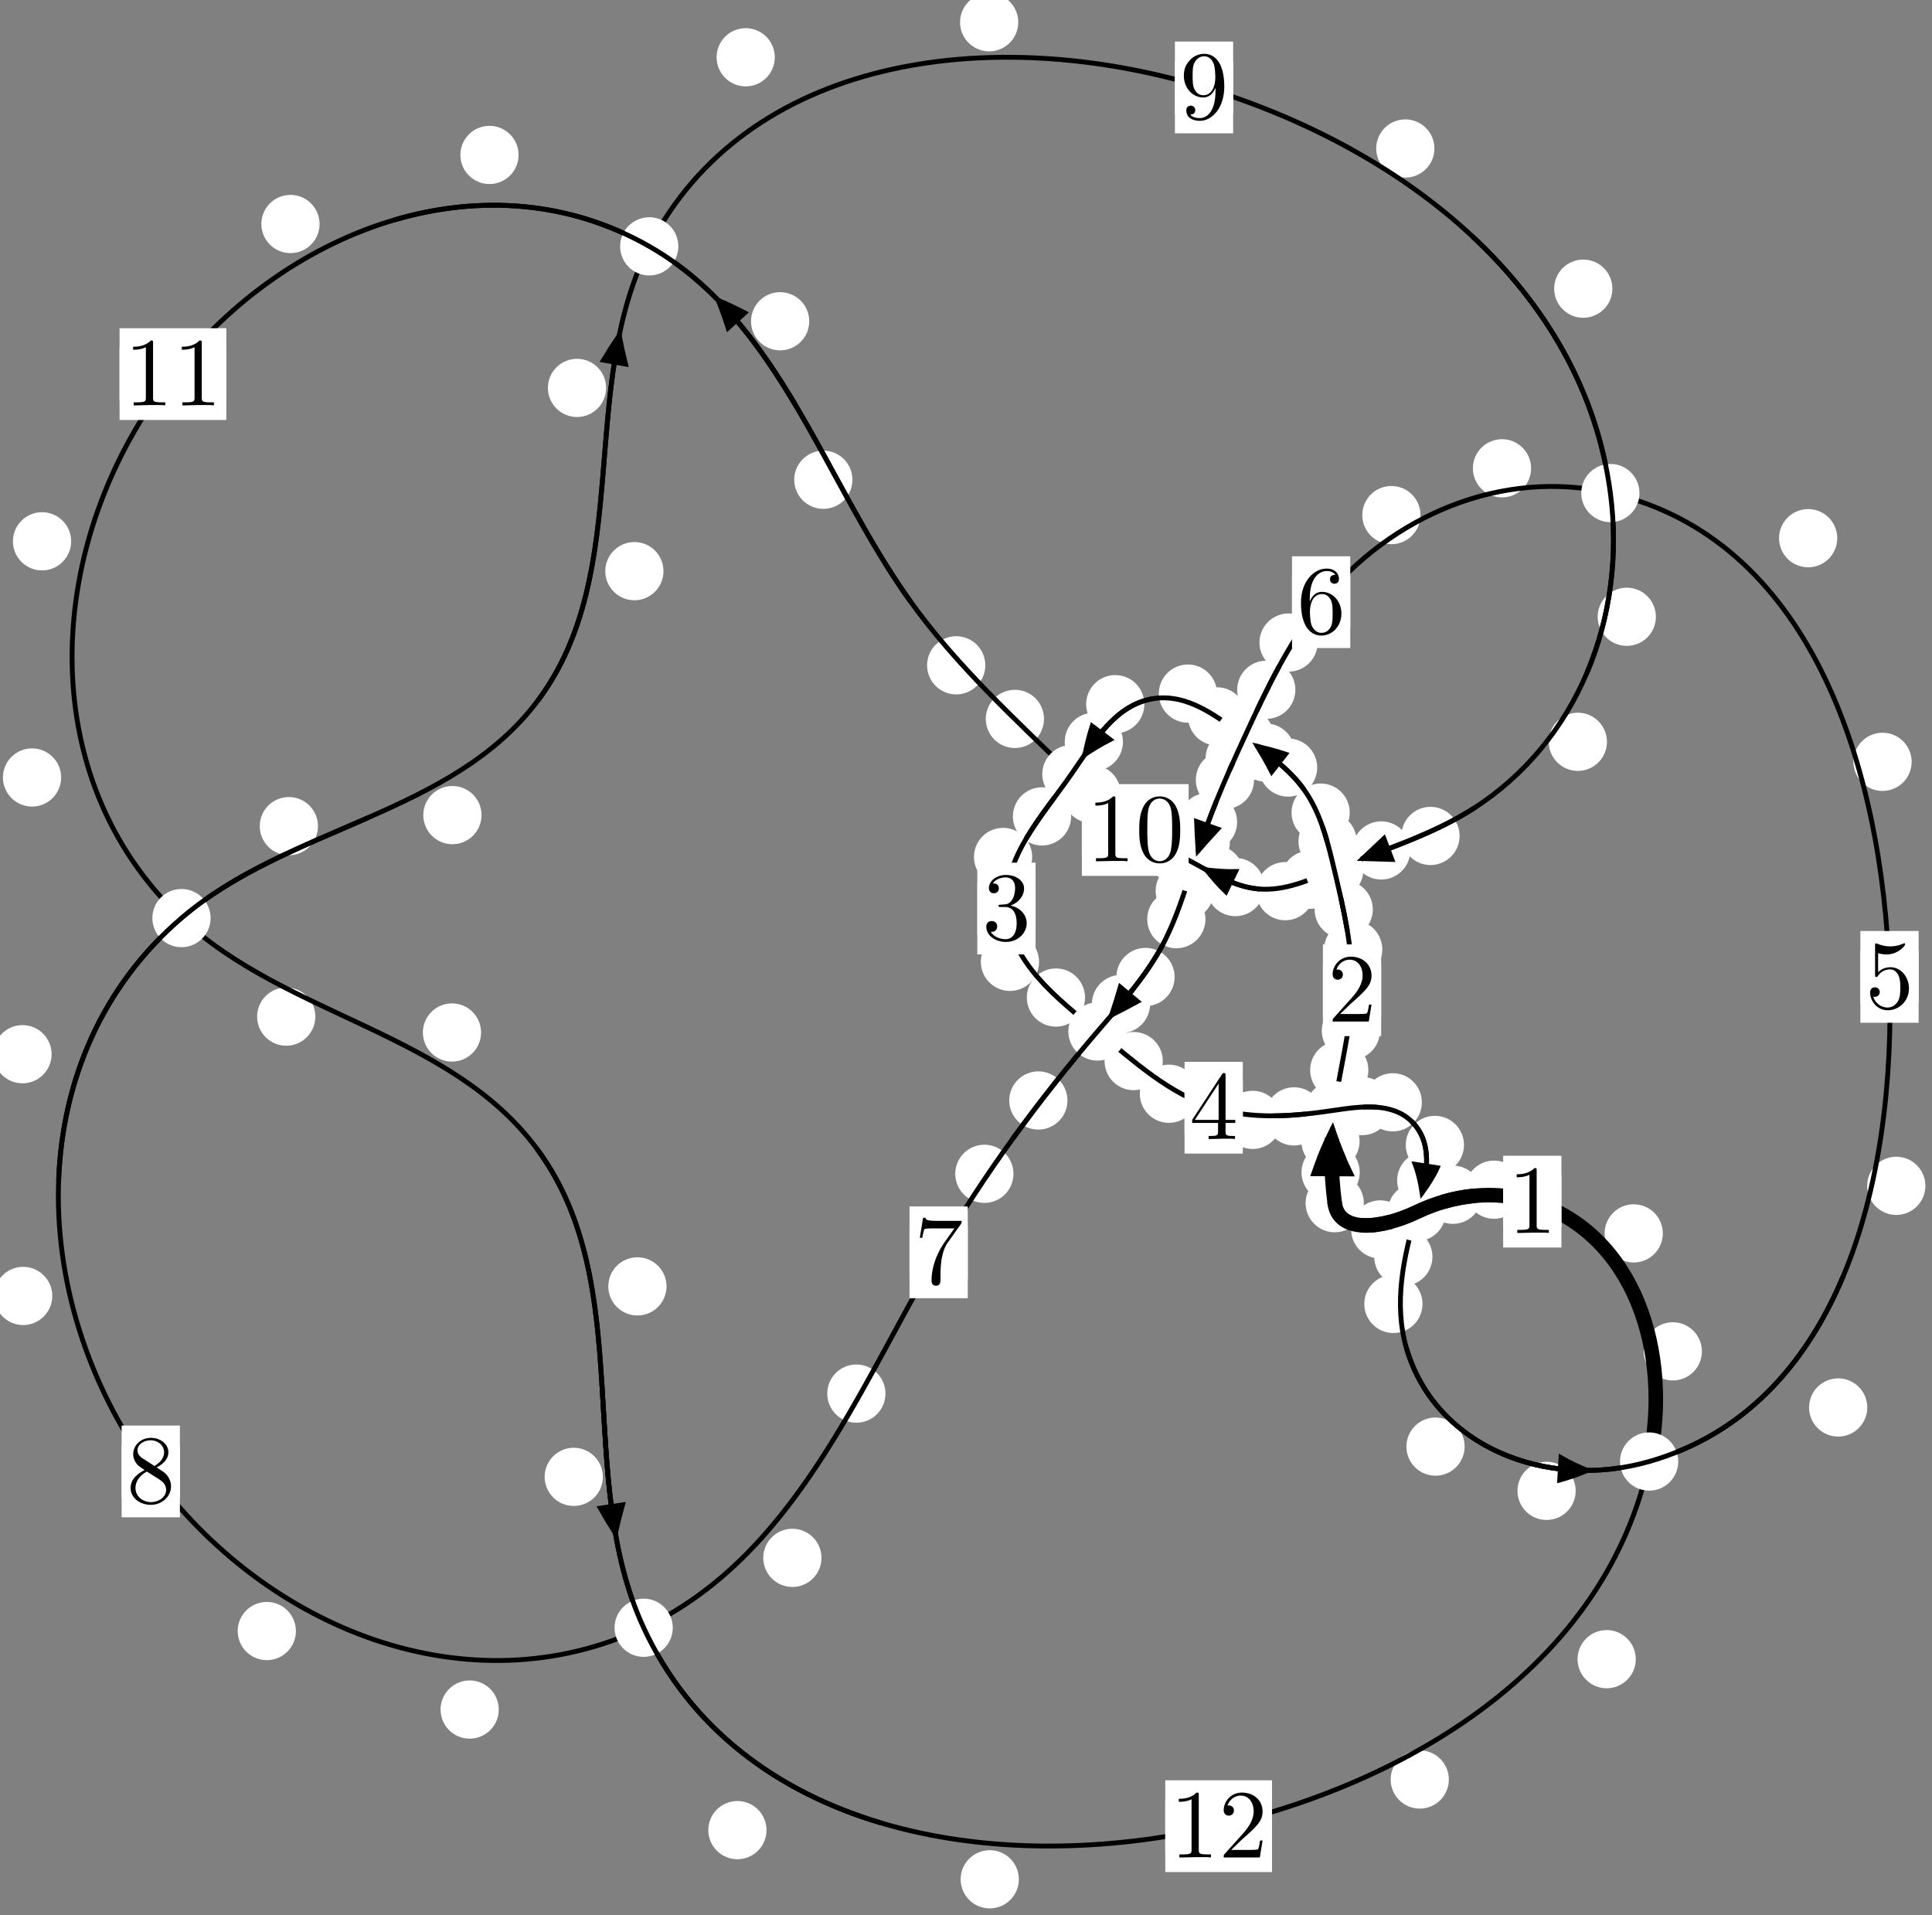 <?xml version="1.0"?>
<!-- Created by MetaPost 1.999 on 2021.07.06:0001 -->
<svg version="1.1" xmlns="http://www.w3.org/2000/svg" xmlns:xlink="http://www.w3.org/1999/xlink" width="198.37" height="196.653" viewBox="0 0 198.37 196.653">
<rect x="0" y="0" width="198.37" height="196.653" fill="#808080" stroke="none"/>
<!-- Original BoundingBox: -137.679932 -81.947250 60.690430 114.705658 -->
  <defs>
    <g transform="scale(0.01,0.01)" id="GLYPHcmr10_48">
      <path style="fill-rule: evenodd;" d="M460 -320C460 -400,455 -480,420 -554C374 -650,292 -666,250 -666C190 -666,117 -640,76 -547C44 -478,39 -400,39 -320C39 -245,43 -155,84 -79C127 2,200 22,249 22C303 22,379 1,423 -94C455 -163,460 -241,460 -320M249 -0C210 -0,151 -25,133 -121C122 -181,122 -273,122 -332C122 -396,122 -462,130 -516C149 -635,224 -644,249 -644C282 -644,348 -626,367 -527C377 -471,377 -395,377 -332C377 -257,377 -189,366 -125C351 -30,294 -0,249 -0"></path>
    </g>
    <g transform="scale(0.01,0.01)" id="GLYPHcmr10_49">
      <path style="fill-rule: evenodd;" d="M294 -640C294 -664,294 -666,271 -666C209 -602,121 -602,89 -602L89 -571C109 -571,168 -571,220 -597L220 -79C220 -43,217 -31,127 -31L95 -31L95 -0L257 -0L130 -3L217 -3L257 -3L297 -3L384 -3L419 -0L419 -31L387 -31C297 -31,294 -42,294 -79"></path>
    </g>
    <g transform="scale(0.01,0.01)" id="GLYPHcmr10_50">
      <path style="fill-rule: evenodd;" d="M127 -77L233 -180C389 -318,449 -372,449 -472C449 -586,359 -666,237 -666C124 -666,50 -574,50 -485C50 -429,100 -429,103 -429C120 -429,155 -441,155 -482C155 -508,137 -534,102 -534C94 -534,92 -534,89 -533C112 -598,166 -635,224 -635C315 -635,358 -554,358 -472C358 -392,308 -313,253 -251L61 -37C50 -26,50 -24,50 -0L421 -0L449 -174L424 -174C419 -144,412 -100,402 -85C395 -77,329 -77,307 -77"></path>
    </g>
    <g transform="scale(0.01,0.01)" id="GLYPHcmr10_51">
      <path style="fill-rule: evenodd;" d="M290 -352C372 -379,430 -449,430 -528C430 -610,342 -666,246 -666C145 -666,69 -606,69 -530C69 -497,91 -478,120 -478C151 -478,171 -500,171 -529C171 -579,124 -579,109 -579C140 -628,206 -641,242 -641C283 -641,338 -619,338 -529C338 -517,336 -459,310 -415C280 -367,246 -364,221 -363C213 -362,189 -360,182 -360C174 -359,167 -358,167 -348C167 -337,174 -337,191 -337L235 -337C317 -337,354 -269,354 -171C354 -35,285 -6,241 -6C198 -6,123 -23,88 -82C123 -77,154 -99,154 -137C154 -173,127 -193,98 -193C74 -193,42 -179,42 -135C42 -44,135 22,244 22C366 22,457 -69,457 -171C457 -253,394 -331,290 -352"></path>
    </g>
    <g transform="scale(0.01,0.01)" id="GLYPHcmr10_52">
      <path style="fill-rule: evenodd;" d="M294 -165L294 -78C294 -42,292 -31,218 -31L197 -31L197 -0L332 -0L238 -3L290 -3L332 -3L374 -3L427 -3L468 -0L468 -31L447 -31C373 -31,371 -42,371 -78L371 -165L471 -165L471 -196L371 -196L371 -651C371 -671,371 -677,355 -677C346 -677,343 -677,335 -665L28 -196L28 -165M300 -196L56 -196L300 -569"></path>
    </g>
    <g transform="scale(0.01,0.01)" id="GLYPHcmr10_53">
      <path style="fill-rule: evenodd;" d="M449 -201C449 -320,367 -420,259 -420C211 -420,168 -404,132 -369L132 -564C152 -558,185 -551,217 -551C340 -551,410 -642,410 -655C410 -661,407 -666,400 -666C399 -666,397 -666,392 -663C372 -654,323 -634,256 -634C216 -634,170 -641,123 -662C115 -665,113 -665,111 -665C101 -665,101 -657,101 -641L101 -345C101 -327,101 -319,115 -319C122 -319,124 -322,128 -328C139 -344,176 -398,257 -398C309 -398,334 -352,342 -334C358 -297,360 -258,360 -208C360 -173,360 -113,336 -71C312 -32,275 -6,229 -6C156 -6,99 -59,82 -118C85 -117,88 -116,99 -116C132 -116,149 -141,149 -165C149 -189,132 -214,99 -214C85 -214,50 -207,50 -161C50 -75,119 22,231 22C347 22,449 -74,449 -201"></path>
    </g>
    <g transform="scale(0.01,0.01)" id="GLYPHcmr10_54">
      <path style="fill-rule: evenodd;" d="M132 -328L132 -352C132 -605,256 -641,307 -641C331 -641,373 -635,395 -601C380 -601,340 -601,340 -556C340 -525,364 -510,386 -510C402 -510,432 -519,432 -558C432 -618,388 -666,305 -666C177 -666,42 -537,42 -316C42 -49,158 22,251 22C362 22,457 -72,457 -204C457 -331,368 -427,257 -427C189 -427,152 -376,132 -328M251 -6C188 -6,158 -66,152 -81C134 -128,134 -208,134 -226C134 -304,166 -404,256 -404C272 -404,318 -404,349 -342C367 -305,367 -254,367 -205C367 -157,367 -107,350 -71C320 -11,274 -6,251 -6"></path>
    </g>
    <g transform="scale(0.01,0.01)" id="GLYPHcmr10_55">
      <path style="fill-rule: evenodd;" d="M476 -609C485 -621,485 -623,485 -644L242 -644C120 -644,118 -657,114 -676L89 -676L56 -470L81 -470C84 -486,93 -549,106 -561C113 -567,191 -567,204 -567L411 -567C400 -551,321 -442,299 -409C209 -274,176 -135,176 -33C176 -23,176 22,222 22C268 22,268 -23,268 -33L268 -84C268 -139,271 -194,279 -248C283 -271,297 -357,341 -419"></path>
    </g>
    <g transform="scale(0.01,0.01)" id="GLYPHcmr10_56">
      <path style="fill-rule: evenodd;" d="M163 -457C117 -487,113 -521,113 -538C113 -599,178 -641,249 -641C322 -641,386 -589,386 -517C386 -460,347 -412,287 -377M309 -362C381 -399,430 -451,430 -517C430 -609,341 -666,250 -666C150 -666,69 -592,69 -499C69 -481,71 -436,113 -389C124 -377,161 -352,186 -335C128 -306,42 -250,42 -151C42 -45,144 22,249 22C362 22,457 -61,457 -168C457 -204,446 -249,408 -291C389 -312,373 -322,309 -362M209 -320L332 -242C360 -223,407 -193,407 -132C407 -58,332 -6,250 -6C164 -6,92 -68,92 -151C92 -209,124 -273,209 -320"></path>
    </g>
    <g transform="scale(0.01,0.01)" id="GLYPHcmr10_57">
      <path style="fill-rule: evenodd;" d="M367 -318L367 -286C367 -52,263 -6,205 -6C188 -6,134 -8,107 -42C151 -42,159 -71,159 -88C159 -119,135 -134,113 -134C97 -134,67 -125,67 -86C67 -19,121 22,206 22C335 22,457 -114,457 -329C457 -598,342 -666,253 -666C198 -666,149 -648,106 -603C65 -558,42 -516,42 -441C42 -316,130 -218,242 -218C303 -218,344 -260,367 -318M243 -241C227 -241,181 -241,150 -304C132 -341,132 -391,132 -440C132 -494,132 -541,153 -578C180 -628,218 -641,253 -641C299 -641,332 -607,349 -562C361 -530,365 -467,365 -421C365 -338,331 -241,243 -241"></path>
    </g>
  </defs>
  <path d="M139.612 120.373C139.612 119.58,139.297 118.82,138.737 118.259C138.176 117.699,137.416 117.384,136.624 117.384C135.831 117.384,135.071 117.699,134.51 118.259C133.95 118.82,133.635 119.58,133.635 120.373C133.635 121.165,133.95 121.926,134.51 122.486C135.071 123.047,135.831 123.361,136.624 123.361C137.416 123.361,138.176 123.047,138.737 122.486C139.297 121.926,139.612 121.165,139.612 120.373Z" style="fill: rgb(100%,100%,100%);stroke: none;"></path>
  <path d="M140.032 123.537C140.032 122.744,139.717 121.984,139.157 121.424C138.596 120.863,137.836 120.548,137.044 120.548C136.251 120.548,135.491 120.863,134.93 121.424C134.37 121.984,134.055 122.744,134.055 123.537C134.055 124.33,134.37 125.09,134.93 125.65C135.491 126.211,136.251 126.526,137.044 126.526C137.836 126.526,138.596 126.211,139.157 125.65C139.717 125.09,140.032 124.33,140.032 123.537Z" style="fill: rgb(100%,100%,100%);stroke: none;"></path>
  <path d="M140.498 109.873C140.498 109.08,140.183 108.32,139.623 107.76C139.062 107.199,138.302 106.884,137.51 106.884C136.717 106.884,135.957 107.199,135.396 107.76C134.836 108.32,134.521 109.08,134.521 109.873C134.521 110.666,134.836 111.426,135.396 111.986C135.957 112.547,136.717 112.862,137.51 112.862C138.302 112.862,139.062 112.547,139.623 111.986C140.183 111.426,140.498 110.666,140.498 109.873Z" style="fill: rgb(100%,100%,100%);stroke: none;"></path>
  <path d="M139.598 117.168C139.598 116.375,139.283 115.615,138.722 115.055C138.162 114.494,137.402 114.179,136.609 114.179C135.816 114.179,135.056 114.494,134.496 115.055C133.935 115.615,133.62 116.375,133.62 117.168C133.62 117.961,133.935 118.721,134.496 119.281C135.056 119.842,135.816 120.157,136.609 120.157C137.402 120.157,138.162 119.842,138.722 119.281C139.283 118.721,139.598 117.961,139.598 117.168Z" style="fill: rgb(100%,100%,100%);stroke: none;"></path>
  <path d="M141.929 97.486C141.929 96.693,141.614 95.933,141.054 95.372C140.493 94.812,139.733 94.497,138.94 94.497C138.148 94.497,137.388 94.812,136.827 95.372C136.267 95.933,135.952 96.693,135.952 97.486C135.952 98.278,136.267 99.039,136.827 99.599C137.388 100.16,138.148 100.475,138.94 100.475C139.733 100.475,140.493 100.16,141.054 99.599C141.614 99.039,141.929 98.278,141.929 97.486Z" style="fill: rgb(100%,100%,100%);stroke: none;"></path>
  <path d="M141.693 105.836C141.693 105.044,141.379 104.284,140.818 103.723C140.258 103.163,139.497 102.848,138.705 102.848C137.912 102.848,137.152 103.163,136.591 103.723C136.031 104.284,135.716 105.044,135.716 105.836C135.716 106.629,136.031 107.389,136.591 107.95C137.152 108.51,137.912 108.825,138.705 108.825C139.497 108.825,140.258 108.51,140.818 107.95C141.379 107.389,141.693 106.629,141.693 105.836Z" style="fill: rgb(100%,100%,100%);stroke: none;"></path>
  <path d="M139.3 86.395C139.3 85.602,138.985 84.842,138.424 84.282C137.864 83.721,137.104 83.406,136.311 83.406C135.518 83.406,134.758 83.721,134.198 84.282C133.637 84.842,133.322 85.602,133.322 86.395C133.322 87.188,133.637 87.948,134.198 88.508C134.758 89.069,135.518 89.384,136.311 89.384C137.104 89.384,137.864 89.069,138.424 88.508C138.985 87.948,139.3 87.188,139.3 86.395Z" style="fill: rgb(100%,100%,100%);stroke: none;"></path>
  <path d="M140.955 93.374C140.955 92.582,140.64 91.822,140.079 91.261C139.519 90.701,138.759 90.386,137.966 90.386C137.173 90.386,136.413 90.701,135.853 91.261C135.292 91.822,134.977 92.582,134.977 93.374C134.977 94.167,135.292 94.927,135.853 95.488C136.413 96.048,137.173 96.363,137.966 96.363C138.759 96.363,139.519 96.048,140.079 95.488C140.64 94.927,140.955 94.167,140.955 93.374Z" style="fill: rgb(100%,100%,100%);stroke: none;"></path>
  <path d="M135.244 78.809C135.244 78.016,134.93 77.256,134.369 76.695C133.809 76.135,133.048 75.82,132.256 75.82C131.463 75.82,130.703 76.135,130.142 76.695C129.582 77.256,129.267 78.016,129.267 78.809C129.267 79.601,129.582 80.362,130.142 80.922C130.703 81.483,131.463 81.798,132.256 81.798C133.048 81.798,133.809 81.483,134.369 80.922C134.93 80.362,135.244 79.601,135.244 78.809Z" style="fill: rgb(100%,100%,100%);stroke: none;"></path>
  <path d="M138.587 83.434C138.587 82.641,138.272 81.881,137.712 81.321C137.151 80.76,136.391 80.445,135.598 80.445C134.806 80.445,134.046 80.76,133.485 81.321C132.925 81.881,132.61 82.641,132.61 83.434C132.61 84.227,132.925 84.987,133.485 85.547C134.046 86.108,134.806 86.423,135.598 86.423C136.391 86.423,137.151 86.108,137.712 85.547C138.272 84.987,138.587 84.227,138.587 83.434Z" style="fill: rgb(100%,100%,100%);stroke: none;"></path>
  <path d="M127.955 73.557C127.955 72.764,127.64 72.004,127.079 71.443C126.519 70.883,125.758 70.568,124.966 70.568C124.173 70.568,123.413 70.883,122.852 71.443C122.292 72.004,121.977 72.764,121.977 73.557C121.977 74.349,122.292 75.11,122.852 75.67C123.413 76.231,124.173 76.545,124.966 76.545C125.758 76.545,126.519 76.231,127.079 75.67C127.64 75.11,127.955 74.349,127.955 73.557Z" style="fill: rgb(100%,100%,100%);stroke: none;"></path>
  <path d="M132.954 77.277C132.954 76.484,132.639 75.724,132.078 75.164C131.518 74.603,130.758 74.288,129.965 74.288C129.172 74.288,128.412 74.603,127.852 75.164C127.291 75.724,126.976 76.484,126.976 77.277C126.976 78.07,127.291 78.83,127.852 79.39C128.412 79.951,129.172 80.266,129.965 80.266C130.758 80.266,131.518 79.951,132.078 79.39C132.639 78.83,132.954 78.07,132.954 77.277Z" style="fill: rgb(100%,100%,100%);stroke: none;"></path>
  <path d="M117.499 72.302C117.499 71.51,117.184 70.749,116.623 70.189C116.063 69.628,115.303 69.314,114.51 69.314C113.717 69.314,112.957 69.628,112.397 70.189C111.836 70.749,111.521 71.51,111.521 72.302C111.521 73.095,111.836 73.855,112.397 74.416C112.957 74.976,113.717 75.291,114.51 75.291C115.303 75.291,116.063 74.976,116.623 74.416C117.184 73.855,117.499 73.095,117.499 72.302Z" style="fill: rgb(100%,100%,100%);stroke: none;"></path>
  <path d="M124.96 71.217C124.96 70.424,124.645 69.664,124.085 69.103C123.524 68.543,122.764 68.228,121.972 68.228C121.179 68.228,120.419 68.543,119.858 69.103C119.298 69.664,118.983 70.424,118.983 71.217C118.983 72.009,119.298 72.77,119.858 73.33C120.419 73.89,121.179 74.205,121.972 74.205C122.764 74.205,123.524 73.89,124.085 73.33C124.645 72.77,124.96 72.009,124.96 71.217Z" style="fill: rgb(100%,100%,100%);stroke: none;"></path>
  <path d="M109.977 83.825C109.977 83.032,109.663 82.272,109.102 81.712C108.542 81.151,107.781 80.836,106.989 80.836C106.196 80.836,105.436 81.151,104.875 81.712C104.315 82.272,104 83.032,104 83.825C104 84.618,104.315 85.378,104.875 85.938C105.436 86.499,106.196 86.814,106.989 86.814C107.781 86.814,108.542 86.499,109.102 85.938C109.663 85.378,109.977 84.618,109.977 83.825Z" style="fill: rgb(100%,100%,100%);stroke: none;"></path>
  <path d="M115.3 76.167C115.3 75.375,114.985 74.615,114.424 74.054C113.864 73.494,113.104 73.179,112.311 73.179C111.518 73.179,110.758 73.494,110.198 74.054C109.637 74.615,109.322 75.375,109.322 76.167C109.322 76.96,109.637 77.72,110.198 78.281C110.758 78.841,111.518 79.156,112.311 79.156C113.104 79.156,113.864 78.841,114.424 78.281C114.985 77.72,115.3 76.96,115.3 76.167Z" style="fill: rgb(100%,100%,100%);stroke: none;"></path>
  <path d="M106.687 98.758C106.687 97.965,106.372 97.205,105.811 96.645C105.251 96.084,104.491 95.769,103.698 95.769C102.905 95.769,102.145 96.084,101.585 96.645C101.024 97.205,100.709 97.965,100.709 98.758C100.709 99.551,101.024 100.311,101.585 100.871C102.145 101.432,102.905 101.747,103.698 101.747C104.491 101.747,105.251 101.432,105.811 100.871C106.372 100.311,106.687 99.551,106.687 98.758Z" style="fill: rgb(100%,100%,100%);stroke: none;"></path>
  <path d="M105.98 87.988C105.98 87.195,105.665 86.435,105.104 85.875C104.544 85.314,103.783 84.999,102.991 84.999C102.198 84.999,101.438 85.314,100.877 85.875C100.317 86.435,100.002 87.195,100.002 87.988C100.002 88.781,100.317 89.541,100.877 90.101C101.438 90.662,102.198 90.977,102.991 90.977C103.783 90.977,104.544 90.662,105.104 90.101C105.665 89.541,105.98 88.781,105.98 87.988Z" style="fill: rgb(100%,100%,100%);stroke: none;"></path>
  <path d="M119.39 108.948C119.39 108.155,119.075 107.395,118.514 106.835C117.954 106.274,117.194 105.959,116.401 105.959C115.608 105.959,114.848 106.274,114.288 106.835C113.727 107.395,113.412 108.155,113.412 108.948C113.412 109.741,113.727 110.501,114.288 111.061C114.848 111.622,115.608 111.937,116.401 111.937C117.194 111.937,117.954 111.622,118.514 111.061C119.075 110.501,119.39 109.741,119.39 108.948Z" style="fill: rgb(100%,100%,100%);stroke: none;"></path>
  <path d="M111.407 102.423C111.407 101.63,111.092 100.87,110.532 100.31C109.972 99.749,109.211 99.434,108.419 99.434C107.626 99.434,106.866 99.749,106.305 100.31C105.745 100.87,105.43 101.63,105.43 102.423C105.43 103.216,105.745 103.976,106.305 104.536C106.866 105.097,107.626 105.412,108.419 105.412C109.211 105.412,109.972 105.097,110.532 104.536C111.092 103.976,111.407 103.216,111.407 102.423Z" style="fill: rgb(100%,100%,100%);stroke: none;"></path>
  <path d="M131.603 114.985C131.603 114.192,131.288 113.432,130.727 112.871C130.167 112.311,129.407 111.996,128.614 111.996C127.821 111.996,127.061 112.311,126.501 112.871C125.94 113.432,125.625 114.192,125.625 114.985C125.625 115.777,125.94 116.538,126.501 117.098C127.061 117.659,127.821 117.973,128.614 117.973C129.407 117.973,130.167 117.659,130.727 117.098C131.288 116.538,131.603 115.777,131.603 114.985Z" style="fill: rgb(100%,100%,100%);stroke: none;"></path>
  <path d="M123.007 112.3C123.007 111.507,122.692 110.747,122.131 110.187C121.571 109.626,120.811 109.311,120.018 109.311C119.225 109.311,118.465 109.626,117.905 110.187C117.344 110.747,117.029 111.507,117.029 112.3C117.029 113.093,117.344 113.853,117.905 114.413C118.465 114.974,119.225 115.289,120.018 115.289C120.811 115.289,121.571 114.974,122.131 114.413C122.692 113.853,123.007 113.093,123.007 112.3Z" style="fill: rgb(100%,100%,100%);stroke: none;"></path>
  <path d="M142.851 113.567C142.851 112.774,142.536 112.014,141.975 111.454C141.415 110.893,140.655 110.578,139.862 110.578C139.069 110.578,138.309 110.893,137.749 111.454C137.188 112.014,136.873 112.774,136.873 113.567C136.873 114.36,137.188 115.12,137.749 115.68C138.309 116.241,139.069 116.556,139.862 116.556C140.655 116.556,141.415 116.241,141.975 115.68C142.536 115.12,142.851 114.36,142.851 113.567Z" style="fill: rgb(100%,100%,100%);stroke: none;"></path>
  <path d="M135.853 114.625C135.853 113.833,135.538 113.073,134.978 112.512C134.418 111.952,133.657 111.637,132.865 111.637C132.072 111.637,131.312 111.952,130.751 112.512C130.191 113.073,129.876 113.833,129.876 114.625C129.876 115.418,130.191 116.178,130.751 116.739C131.312 117.299,132.072 117.614,132.865 117.614C133.657 117.614,134.418 117.299,134.978 116.739C135.538 116.178,135.853 115.418,135.853 114.625Z" style="fill: rgb(100%,100%,100%);stroke: none;"></path>
  <path d="M150.317 117.557C150.317 116.764,150.002 116.004,149.441 115.443C148.881 114.883,148.12 114.568,147.328 114.568C146.535 114.568,145.775 114.883,145.214 115.443C144.654 116.004,144.339 116.764,144.339 117.557C144.339 118.349,144.654 119.109,145.214 119.67C145.775 120.23,146.535 120.545,147.328 120.545C148.12 120.545,148.881 120.23,149.441 119.67C150.002 119.109,150.317 118.349,150.317 117.557Z" style="fill: rgb(100%,100%,100%);stroke: none;"></path>
  <path d="M145.992 113.181C145.992 112.389,145.677 111.629,145.117 111.068C144.556 110.508,143.796 110.193,143.003 110.193C142.211 110.193,141.451 110.508,140.89 111.068C140.33 111.629,140.015 112.389,140.015 113.181C140.015 113.974,140.33 114.734,140.89 115.295C141.451 115.855,142.211 116.17,143.003 116.17C143.796 116.17,144.556 115.855,145.117 115.295C145.677 114.734,145.992 113.974,145.992 113.181Z" style="fill: rgb(100%,100%,100%);stroke: none;"></path>
  <path d="M147.078 129.039C147.078 128.246,146.763 127.486,146.203 126.925C145.642 126.365,144.882 126.05,144.089 126.05C143.297 126.05,142.537 126.365,141.976 126.925C141.416 127.486,141.101 128.246,141.101 129.039C141.101 129.831,141.416 130.591,141.976 131.152C142.537 131.712,143.297 132.027,144.089 132.027C144.882 132.027,145.642 131.712,146.203 131.152C146.763 130.591,147.078 129.831,147.078 129.039Z" style="fill: rgb(100%,100%,100%);stroke: none;"></path>
  <path d="M149.43 121.199C149.43 120.407,149.115 119.647,148.554 119.086C147.994 118.526,147.233 118.211,146.441 118.211C145.648 118.211,144.888 118.526,144.327 119.086C143.767 119.647,143.452 120.407,143.452 121.199C143.452 121.992,143.767 122.752,144.327 123.313C144.888 123.873,145.648 124.188,146.441 124.188C147.233 124.188,147.994 123.873,148.554 123.313C149.115 122.752,149.43 121.992,149.43 121.199Z" style="fill: rgb(100%,100%,100%);stroke: none;"></path>
  <path d="M150.381 148.532C150.381 147.74,150.066 146.98,149.506 146.419C148.945 145.859,148.185 145.544,147.392 145.544C146.6 145.544,145.84 145.859,145.279 146.419C144.719 146.98,144.404 147.74,144.404 148.532C144.404 149.325,144.719 150.085,145.279 150.646C145.84 151.206,146.6 151.521,147.392 151.521C148.185 151.521,148.945 151.206,149.506 150.646C150.066 150.085,150.381 149.325,150.381 148.532Z" style="fill: rgb(100%,100%,100%);stroke: none;"></path>
  <path d="M146.057 133.882C146.057 133.089,145.742 132.329,145.181 131.769C144.621 131.208,143.861 130.893,143.068 130.893C142.275 130.893,141.515 131.208,140.955 131.769C140.394 132.329,140.079 133.089,140.079 133.882C140.079 134.675,140.394 135.435,140.955 135.995C141.515 136.556,142.275 136.871,143.068 136.871C143.861 136.871,144.621 136.556,145.181 135.995C145.742 135.435,146.057 134.675,146.057 133.882Z" style="fill: rgb(100%,100%,100%);stroke: none;"></path>
  <path d="M191.725 144.514C191.725 143.721,191.41 142.961,190.85 142.4C190.289 141.84,189.529 141.525,188.736 141.525C187.944 141.525,187.184 141.84,186.623 142.4C186.063 142.961,185.748 143.721,185.748 144.514C185.748 145.307,186.063 146.067,186.623 146.627C187.184 147.188,187.944 147.503,188.736 147.503C189.529 147.503,190.289 147.188,190.85 146.627C191.41 146.067,191.725 145.307,191.725 144.514Z" style="fill: rgb(100%,100%,100%);stroke: none;"></path>
  <path d="M161.784 153.075C161.784 152.282,161.469 151.522,160.909 150.962C160.348 150.401,159.588 150.086,158.796 150.086C158.003 150.086,157.243 150.401,156.682 150.962C156.122 151.522,155.807 152.282,155.807 153.075C155.807 153.868,156.122 154.628,156.682 155.188C157.243 155.749,158.003 156.064,158.796 156.064C159.588 156.064,160.348 155.749,160.909 155.188C161.469 154.628,161.784 153.868,161.784 153.075Z" style="fill: rgb(100%,100%,100%);stroke: none;"></path>
  <path d="M196.28 78.221C196.28 77.429,195.965 76.669,195.405 76.108C194.844 75.548,194.084 75.233,193.291 75.233C192.499 75.233,191.738 75.548,191.178 76.108C190.618 76.669,190.303 77.429,190.303 78.221C190.303 79.014,190.618 79.774,191.178 80.335C191.738 80.895,192.499 81.21,193.291 81.21C194.084 81.21,194.844 80.895,195.405 80.335C195.965 79.774,196.28 79.014,196.28 78.221Z" style="fill: rgb(100%,100%,100%);stroke: none;"></path>
  <path d="M197.69 121.756C197.69 120.964,197.375 120.204,196.815 119.643C196.255 119.083,195.494 118.768,194.702 118.768C193.909 118.768,193.149 119.083,192.588 119.643C192.028 120.204,191.713 120.964,191.713 121.756C191.713 122.549,192.028 123.309,192.588 123.87C193.149 124.43,193.909 124.745,194.702 124.745C195.494 124.745,196.255 124.43,196.815 123.87C197.375 123.309,197.69 122.549,197.69 121.756Z" style="fill: rgb(100%,100%,100%);stroke: none;"></path>
  <path d="M157.207 48.083C157.207 47.29,156.892 46.53,156.332 45.969C155.771 45.409,155.011 45.094,154.219 45.094C153.426 45.094,152.666 45.409,152.105 45.969C151.545 46.53,151.23 47.29,151.23 48.083C151.23 48.875,151.545 49.636,152.105 50.196C152.666 50.757,153.426 51.071,154.219 51.071C155.011 51.071,155.771 50.757,156.332 50.196C156.892 49.636,157.207 48.875,157.207 48.083Z" style="fill: rgb(100%,100%,100%);stroke: none;"></path>
  <path d="M188.642 55.26C188.642 54.467,188.327 53.707,187.767 53.146C187.206 52.586,186.446 52.271,185.654 52.271C184.861 52.271,184.101 52.586,183.54 53.146C182.98 53.707,182.665 54.467,182.665 55.26C182.665 56.052,182.98 56.812,183.54 57.373C184.101 57.933,184.861 58.248,185.654 58.248C186.446 58.248,187.206 57.933,187.767 57.373C188.327 56.812,188.642 56.052,188.642 55.26Z" style="fill: rgb(100%,100%,100%);stroke: none;"></path>
  <path d="M135.293 65.974C135.293 65.181,134.978 64.421,134.418 63.861C133.857 63.3,133.097 62.985,132.305 62.985C131.512 62.985,130.752 63.3,130.191 63.861C129.631 64.421,129.316 65.181,129.316 65.974C129.316 66.767,129.631 67.527,130.191 68.087C130.752 68.648,131.512 68.963,132.305 68.963C133.097 68.963,133.857 68.648,134.418 68.087C134.978 67.527,135.293 66.767,135.293 65.974Z" style="fill: rgb(100%,100%,100%);stroke: none;"></path>
  <path d="M145.852 52.888C145.852 52.095,145.537 51.335,144.976 50.775C144.416 50.214,143.656 49.899,142.863 49.899C142.07 49.899,141.31 50.214,140.75 50.775C140.189 51.335,139.874 52.095,139.874 52.888C139.874 53.681,140.189 54.441,140.75 55.001C141.31 55.562,142.07 55.877,142.863 55.877C143.656 55.877,144.416 55.562,144.976 55.001C145.537 54.441,145.852 53.681,145.852 52.888Z" style="fill: rgb(100%,100%,100%);stroke: none;"></path>
  <path d="M129.765 77.865C129.765 77.072,129.45 76.312,128.89 75.751C128.329 75.191,127.569 74.876,126.777 74.876C125.984 74.876,125.224 75.191,124.663 75.751C124.103 76.312,123.788 77.072,123.788 77.865C123.788 78.657,124.103 79.418,124.663 79.978C125.224 80.539,125.984 80.853,126.777 80.853C127.569 80.853,128.329 80.539,128.89 79.978C129.45 79.418,129.765 78.657,129.765 77.865Z" style="fill: rgb(100%,100%,100%);stroke: none;"></path>
  <path d="M133.005 70.824C133.005 70.032,132.69 69.271,132.13 68.711C131.569 68.151,130.809 67.836,130.017 67.836C129.224 67.836,128.464 68.151,127.903 68.711C127.343 69.271,127.028 70.032,127.028 70.824C127.028 71.617,127.343 72.377,127.903 72.938C128.464 73.498,129.224 73.813,130.017 73.813C130.809 73.813,131.569 73.498,132.13 72.938C132.69 72.377,133.005 71.617,133.005 70.824Z" style="fill: rgb(100%,100%,100%);stroke: none;"></path>
  <path d="M127.022 84.397C127.022 83.604,126.707 82.844,126.146 82.284C125.586 81.723,124.826 81.408,124.033 81.408C123.24 81.408,122.48 81.723,121.92 82.284C121.359 82.844,121.044 83.604,121.044 84.397C121.044 85.19,121.359 85.95,121.92 86.51C122.48 87.071,123.24 87.386,124.033 87.386C124.826 87.386,125.586 87.071,126.146 86.51C126.707 85.95,127.022 85.19,127.022 84.397Z" style="fill: rgb(100%,100%,100%);stroke: none;"></path>
  <path d="M128.759 80.075C128.759 79.282,128.444 78.522,127.883 77.961C127.323 77.401,126.563 77.086,125.77 77.086C124.977 77.086,124.217 77.401,123.657 77.961C123.096 78.522,122.781 79.282,122.781 80.075C122.781 80.867,123.096 81.627,123.657 82.188C124.217 82.748,124.977 83.063,125.77 83.063C126.563 83.063,127.323 82.748,127.883 82.188C128.444 81.627,128.759 80.867,128.759 80.075Z" style="fill: rgb(100%,100%,100%);stroke: none;"></path>
  <path d="M124.636 91.476C124.636 90.683,124.321 89.923,123.761 89.363C123.2 88.802,122.44 88.487,121.647 88.487C120.855 88.487,120.094 88.802,119.534 89.363C118.973 89.923,118.658 90.683,118.658 91.476C118.658 92.269,118.973 93.029,119.534 93.589C120.094 94.15,120.855 94.465,121.647 94.465C122.44 94.465,123.2 94.15,123.761 93.589C124.321 93.029,124.636 92.269,124.636 91.476Z" style="fill: rgb(100%,100%,100%);stroke: none;"></path>
  <path d="M126.277 86.5C126.277 85.708,125.962 84.947,125.401 84.387C124.841 83.826,124.081 83.511,123.288 83.511C122.495 83.511,121.735 83.826,121.175 84.387C120.614 84.947,120.299 85.708,120.299 86.5C120.299 87.293,120.614 88.053,121.175 88.614C121.735 89.174,122.495 89.489,123.288 89.489C124.081 89.489,124.841 89.174,125.401 88.614C125.962 88.053,126.277 87.293,126.277 86.5Z" style="fill: rgb(100%,100%,100%);stroke: none;"></path>
  <path d="M120.605 100.313C120.605 99.52,120.29 98.76,119.729 98.2C119.169 97.639,118.409 97.324,117.616 97.324C116.823 97.324,116.063 97.639,115.503 98.2C114.942 98.76,114.627 99.52,114.627 100.313C114.627 101.106,114.942 101.866,115.503 102.426C116.063 102.987,116.823 103.302,117.616 103.302C118.409 103.302,119.169 102.987,119.729 102.426C120.29 101.866,120.605 101.106,120.605 100.313Z" style="fill: rgb(100%,100%,100%);stroke: none;"></path>
  <path d="M123.772 94.375C123.772 93.582,123.457 92.822,122.897 92.262C122.336 91.701,121.576 91.386,120.783 91.386C119.99 91.386,119.23 91.701,118.67 92.262C118.109 92.822,117.794 93.582,117.794 94.375C117.794 95.168,118.109 95.928,118.67 96.488C119.23 97.049,119.99 97.364,120.783 97.364C121.576 97.364,122.336 97.049,122.897 96.488C123.457 95.928,123.772 95.168,123.772 94.375Z" style="fill: rgb(100%,100%,100%);stroke: none;"></path>
  <path d="M109.602 112.993C109.602 112.2,109.287 111.44,108.726 110.879C108.166 110.319,107.405 110.004,106.613 110.004C105.82 110.004,105.06 110.319,104.499 110.879C103.939 111.44,103.624 112.2,103.624 112.993C103.624 113.785,103.939 114.546,104.499 115.106C105.06 115.667,105.82 115.981,106.613 115.981C107.405 115.981,108.166 115.667,108.726 115.106C109.287 114.546,109.602 113.785,109.602 112.993Z" style="fill: rgb(100%,100%,100%);stroke: none;"></path>
  <path d="M118.088 103.087C118.088 102.294,117.773 101.534,117.213 100.974C116.652 100.413,115.892 100.098,115.099 100.098C114.307 100.098,113.547 100.413,112.986 100.974C112.426 101.534,112.111 102.294,112.111 103.087C112.111 103.88,112.426 104.64,112.986 105.2C113.547 105.761,114.307 106.076,115.099 106.076C115.892 106.076,116.652 105.761,117.213 105.2C117.773 104.64,118.088 103.88,118.088 103.087Z" style="fill: rgb(100%,100%,100%);stroke: none;"></path>
  <path d="M90.917 143.09C90.917 142.297,90.602 141.537,90.041 140.976C89.481 140.416,88.721 140.101,87.928 140.101C87.135 140.101,86.375 140.416,85.815 140.976C85.254 141.537,84.939 142.297,84.939 143.09C84.939 143.882,85.254 144.643,85.815 145.203C86.375 145.764,87.135 146.079,87.928 146.079C88.721 146.079,89.481 145.764,90.041 145.203C90.602 144.643,90.917 143.882,90.917 143.09Z" style="fill: rgb(100%,100%,100%);stroke: none;"></path>
  <path d="M104.059 120.522C104.059 119.73,103.745 118.969,103.184 118.409C102.624 117.848,101.863 117.533,101.071 117.533C100.278 117.533,99.518 117.848,98.957 118.409C98.397 118.969,98.082 119.73,98.082 120.522C98.082 121.315,98.397 122.075,98.957 122.636C99.518 123.196,100.278 123.511,101.071 123.511C101.863 123.511,102.624 123.196,103.184 122.636C103.745 122.075,104.059 121.315,104.059 120.522Z" style="fill: rgb(100%,100%,100%);stroke: none;"></path>
  <path d="M51.212 175.529C51.212 174.736,50.897 173.976,50.336 173.416C49.776 172.855,49.016 172.54,48.223 172.54C47.43 172.54,46.67 172.855,46.11 173.416C45.549 173.976,45.234 174.736,45.234 175.529C45.234 176.322,45.549 177.082,46.11 177.642C46.67 178.203,47.43 178.518,48.223 178.518C49.016 178.518,49.776 178.203,50.336 177.642C50.897 177.082,51.212 176.322,51.212 175.529Z" style="fill: rgb(100%,100%,100%);stroke: none;"></path>
  <path d="M84.347 159.954C84.347 159.161,84.032 158.401,83.471 157.841C82.911 157.28,82.15 156.965,81.358 156.965C80.565 156.965,79.805 157.28,79.244 157.841C78.684 158.401,78.369 159.161,78.369 159.954C78.369 160.747,78.684 161.507,79.244 162.067C79.805 162.628,80.565 162.943,81.358 162.943C82.15 162.943,82.911 162.628,83.471 162.067C84.032 161.507,84.347 160.747,84.347 159.954Z" style="fill: rgb(100%,100%,100%);stroke: none;"></path>
  <path d="M5.367 133.062C5.367 132.269,5.052 131.509,4.491 130.948C3.931 130.388,3.171 130.073,2.378 130.073C1.585 130.073,0.825 130.388,0.265 130.948C-0.296 131.509,-0.611 132.269,-0.611 133.062C-0.611 133.854,-0.296 134.615,0.265 135.175C0.825 135.736,1.585 136.051,2.378 136.051C3.171 136.051,3.931 135.736,4.491 135.175C5.052 134.615,5.367 133.854,5.367 133.062Z" style="fill: rgb(100%,100%,100%);stroke: none;"></path>
  <path d="M30.383 167.468C30.383 166.676,30.068 165.916,29.508 165.355C28.947 164.795,28.187 164.48,27.395 164.48C26.602 164.48,25.842 164.795,25.281 165.355C24.721 165.916,24.406 166.676,24.406 167.468C24.406 168.261,24.721 169.021,25.281 169.582C25.842 170.142,26.602 170.457,27.395 170.457C28.187 170.457,28.947 170.142,29.508 169.582C30.068 169.021,30.383 168.261,30.383 167.468Z" style="fill: rgb(100%,100%,100%);stroke: none;"></path>
  <path d="M32.647 84.825C32.647 84.033,32.333 83.272,31.772 82.712C31.212 82.151,30.451 81.837,29.659 81.837C28.866 81.837,28.106 82.151,27.545 82.712C26.985 83.272,26.67 84.033,26.67 84.825C26.67 85.618,26.985 86.378,27.545 86.939C28.106 87.499,28.866 87.814,29.659 87.814C30.451 87.814,31.212 87.499,31.772 86.939C32.333 86.378,32.647 85.618,32.647 84.825Z" style="fill: rgb(100%,100%,100%);stroke: none;"></path>
  <path d="M5.298 108.242C5.298 107.45,4.983 106.69,4.422 106.129C3.862 105.569,3.102 105.254,2.309 105.254C1.516 105.254,0.756 105.569,0.195 106.129C-0.365 106.69,-0.68 107.45,-0.68 108.242C-0.68 109.035,-0.365 109.795,0.195 110.356C0.756 110.916,1.516 111.231,2.309 111.231C3.102 111.231,3.862 110.916,4.422 110.356C4.983 109.795,5.298 109.035,5.298 108.242Z" style="fill: rgb(100%,100%,100%);stroke: none;"></path>
  <path d="M68.124 58.643C68.124 57.85,67.809 57.09,67.249 56.53C66.688 55.969,65.928 55.654,65.136 55.654C64.343 55.654,63.583 55.969,63.022 56.53C62.462 57.09,62.147 57.85,62.147 58.643C62.147 59.436,62.462 60.196,63.022 60.756C63.583 61.317,64.343 61.632,65.136 61.632C65.928 61.632,66.688 61.317,67.249 60.756C67.809 60.196,68.124 59.436,68.124 58.643Z" style="fill: rgb(100%,100%,100%);stroke: none;"></path>
  <path d="M49.441 83.693C49.441 82.9,49.126 82.14,48.565 81.579C48.005 81.019,47.245 80.704,46.452 80.704C45.659 80.704,44.899 81.019,44.339 81.579C43.778 82.14,43.463 82.9,43.463 83.693C43.463 84.485,43.778 85.245,44.339 85.806C44.899 86.366,45.659 86.681,46.452 86.681C47.245 86.681,48.005 86.366,48.565 85.806C49.126 85.245,49.441 84.485,49.441 83.693Z" style="fill: rgb(100%,100%,100%);stroke: none;"></path>
  <path d="M79.554 5.881C79.554 5.088,79.239 4.328,78.679 3.768C78.118 3.207,77.358 2.892,76.566 2.892C75.773 2.892,75.013 3.207,74.452 3.768C73.892 4.328,73.577 5.088,73.577 5.881C73.577 6.674,73.892 7.434,74.452 7.994C75.013 8.555,75.773 8.87,76.566 8.87C77.358 8.87,78.118 8.555,78.679 7.994C79.239 7.434,79.554 6.674,79.554 5.881Z" style="fill: rgb(100%,100%,100%);stroke: none;"></path>
  <path d="M62.234 39.83C62.234 39.037,61.919 38.277,61.358 37.716C60.798 37.156,60.038 36.841,59.245 36.841C58.452 36.841,57.692 37.156,57.132 37.716C56.571 38.277,56.256 39.037,56.256 39.83C56.256 40.622,56.571 41.382,57.132 41.943C57.692 42.503,58.452 42.818,59.245 42.818C60.038 42.818,60.798 42.503,61.358 41.943C61.919 41.382,62.234 40.622,62.234 39.83Z" style="fill: rgb(100%,100%,100%);stroke: none;"></path>
  <path d="M147.281 15.246C147.281 14.454,146.966 13.694,146.405 13.133C145.845 12.573,145.085 12.258,144.292 12.258C143.499 12.258,142.739 12.573,142.179 13.133C141.618 13.694,141.303 14.454,141.303 15.246C141.303 16.039,141.618 16.799,142.179 17.36C142.739 17.92,143.499 18.235,144.292 18.235C145.085 18.235,145.845 17.92,146.405 17.36C146.966 16.799,147.281 16.039,147.281 15.246Z" style="fill: rgb(100%,100%,100%);stroke: none;"></path>
  <path d="M104.552 2.283C104.552 1.49,104.237 0.73,103.676 0.17C103.116 -0.391,102.356 -0.706,101.563 -0.706C100.77 -0.706,100.01 -0.391,99.45 0.17C98.889 0.73,98.574 1.49,98.574 2.283C98.574 3.076,98.889 3.836,99.45 4.396C100.01 4.957,100.77 5.272,101.563 5.272C102.356 5.272,103.116 4.957,103.676 4.396C104.237 3.836,104.552 3.076,104.552 2.283Z" style="fill: rgb(100%,100%,100%);stroke: none;"></path>
  <path d="M170.021 63.328C170.021 62.536,169.706 61.775,169.145 61.215C168.585 60.654,167.825 60.34,167.032 60.34C166.239 60.34,165.479 60.654,164.919 61.215C164.358 61.775,164.043 62.536,164.043 63.328C164.043 64.121,164.358 64.881,164.919 65.442C165.479 66.002,166.239 66.317,167.032 66.317C167.825 66.317,168.585 66.002,169.145 65.442C169.706 64.881,170.021 64.121,170.021 63.328Z" style="fill: rgb(100%,100%,100%);stroke: none;"></path>
  <path d="M165.552 29.64C165.552 28.847,165.238 28.087,164.677 27.526C164.117 26.966,163.356 26.651,162.564 26.651C161.771 26.651,161.011 26.966,160.45 27.526C159.89 28.087,159.575 28.847,159.575 29.64C159.575 30.432,159.89 31.192,160.45 31.753C161.011 32.313,161.771 32.628,162.564 32.628C163.356 32.628,164.117 32.313,164.677 31.753C165.238 31.192,165.552 30.432,165.552 29.64Z" style="fill: rgb(100%,100%,100%);stroke: none;"></path>
  <path d="M149.867 85.832C149.867 85.039,149.552 84.279,148.991 83.719C148.431 83.158,147.671 82.843,146.878 82.843C146.085 82.843,145.325 83.158,144.765 83.719C144.204 84.279,143.889 85.039,143.889 85.832C143.889 86.625,144.204 87.385,144.765 87.945C145.325 88.506,146.085 88.821,146.878 88.821C147.671 88.821,148.431 88.506,148.991 87.945C149.552 87.385,149.867 86.625,149.867 85.832Z" style="fill: rgb(100%,100%,100%);stroke: none;"></path>
  <path d="M164.996 76.166C164.996 75.373,164.681 74.613,164.12 74.053C163.56 73.492,162.8 73.177,162.007 73.177C161.214 73.177,160.454 73.492,159.894 74.053C159.333 74.613,159.018 75.373,159.018 76.166C159.018 76.959,159.333 77.719,159.894 78.279C160.454 78.84,161.214 79.155,162.007 79.155C162.8 79.155,163.56 78.84,164.12 78.279C164.681 77.719,164.996 76.959,164.996 76.166Z" style="fill: rgb(100%,100%,100%);stroke: none;"></path>
  <path d="M137.49 90.327C137.49 89.534,137.176 88.774,136.615 88.213C136.055 87.653,135.294 87.338,134.502 87.338C133.709 87.338,132.949 87.653,132.388 88.213C131.828 88.774,131.513 89.534,131.513 90.327C131.513 91.119,131.828 91.879,132.388 92.44C132.949 93,133.709 93.315,134.502 93.315C135.294 93.315,136.055 93,136.615 92.44C137.176 91.879,137.49 91.119,137.49 90.327Z" style="fill: rgb(100%,100%,100%);stroke: none;"></path>
  <path d="M144.808 87.32C144.808 86.528,144.493 85.768,143.933 85.207C143.372 84.647,142.612 84.332,141.82 84.332C141.027 84.332,140.267 84.647,139.706 85.207C139.146 85.768,138.831 86.528,138.831 87.32C138.831 88.113,139.146 88.873,139.706 89.434C140.267 89.994,141.027 90.309,141.82 90.309C142.612 90.309,143.372 89.994,143.933 89.434C144.493 88.873,144.808 88.113,144.808 87.32Z" style="fill: rgb(100%,100%,100%);stroke: none;"></path>
  <path d="M129.832 91.079C129.832 90.286,129.517 89.526,128.957 88.965C128.396 88.405,127.636 88.09,126.844 88.09C126.051 88.09,125.291 88.405,124.73 88.965C124.17 89.526,123.855 90.286,123.855 91.079C123.855 91.871,124.17 92.631,124.73 93.192C125.291 93.752,126.051 94.067,126.844 94.067C127.636 94.067,128.396 93.752,128.957 93.192C129.517 92.631,129.832 91.871,129.832 91.079Z" style="fill: rgb(100%,100%,100%);stroke: none;"></path>
  <path d="M134.954 91.501C134.954 90.709,134.639 89.948,134.078 89.388C133.518 88.827,132.758 88.512,131.965 88.512C131.172 88.512,130.412 88.827,129.852 89.388C129.291 89.948,128.976 90.709,128.976 91.501C128.976 92.294,129.291 93.054,129.852 93.615C130.412 94.175,131.172 94.49,131.965 94.49C132.758 94.49,133.518 94.175,134.078 93.615C134.639 93.054,134.954 92.294,134.954 91.501Z" style="fill: rgb(100%,100%,100%);stroke: none;"></path>
  <path d="M123.552 87.514C123.552 86.721,123.237 85.961,122.677 85.4C122.116 84.84,121.356 84.525,120.563 84.525C119.771 84.525,119.01 84.84,118.45 85.4C117.89 85.961,117.575 86.721,117.575 87.514C117.575 88.306,117.89 89.066,118.45 89.627C119.01 90.187,119.771 90.502,120.563 90.502C121.356 90.502,122.116 90.187,122.677 89.627C123.237 89.066,123.552 88.306,123.552 87.514Z" style="fill: rgb(100%,100%,100%);stroke: none;"></path>
  <path d="M127.705 89.779C127.705 88.986,127.39 88.226,126.83 87.665C126.269 87.105,125.509 86.79,124.716 86.79C123.924 86.79,123.164 87.105,122.603 87.665C122.043 88.226,121.728 88.986,121.728 89.779C121.728 90.571,122.043 91.332,122.603 91.892C123.164 92.453,123.924 92.767,124.716 92.767C125.509 92.767,126.269 92.453,126.83 91.892C127.39 91.332,127.705 90.571,127.705 89.779Z" style="fill: rgb(100%,100%,100%);stroke: none;"></path>
  <path d="M117.142 83.586C117.142 82.793,116.827 82.033,116.267 81.472C115.706 80.912,114.946 80.597,114.153 80.597C113.361 80.597,112.6 80.912,112.04 81.472C111.479 82.033,111.165 82.793,111.165 83.586C111.165 84.378,111.479 85.138,112.04 85.699C112.6 86.259,113.361 86.574,114.153 86.574C114.946 86.574,115.706 86.259,116.267 85.699C116.827 85.138,117.142 84.378,117.142 83.586Z" style="fill: rgb(100%,100%,100%);stroke: none;"></path>
  <path d="M121.462 86.516C121.462 85.724,121.147 84.963,120.587 84.403C120.026 83.842,119.266 83.527,118.473 83.527C117.681 83.527,116.92 83.842,116.36 84.403C115.799 84.963,115.485 85.724,115.485 86.516C115.485 87.309,115.799 88.069,116.36 88.63C116.92 89.19,117.681 89.505,118.473 89.505C119.266 89.505,120.026 89.19,120.587 88.63C121.147 88.069,121.462 87.309,121.462 86.516Z" style="fill: rgb(100%,100%,100%);stroke: none;"></path>
  <path d="M107.194 73.814C107.194 73.022,106.879 72.261,106.319 71.701C105.758 71.141,104.998 70.826,104.205 70.826C103.413 70.826,102.652 71.141,102.092 71.701C101.531 72.261,101.216 73.022,101.216 73.814C101.216 74.607,101.531 75.367,102.092 75.928C102.652 76.488,103.413 76.803,104.205 76.803C104.998 76.803,105.758 76.488,106.319 75.928C106.879 75.367,107.194 74.607,107.194 73.814Z" style="fill: rgb(100%,100%,100%);stroke: none;"></path>
  <path d="M115.076 81.517C115.076 80.725,114.761 79.964,114.2 79.404C113.64 78.843,112.88 78.529,112.087 78.529C111.294 78.529,110.534 78.843,109.974 79.404C109.413 79.964,109.098 80.725,109.098 81.517C109.098 82.31,109.413 83.07,109.974 83.631C110.534 84.191,111.294 84.506,112.087 84.506C112.88 84.506,113.64 84.191,114.2 83.631C114.761 83.07,115.076 82.31,115.076 81.517Z" style="fill: rgb(100%,100%,100%);stroke: none;"></path>
  <path d="M87.525 49.259C87.525 48.466,87.21 47.706,86.649 47.145C86.089 46.585,85.329 46.27,84.536 46.27C83.743 46.27,82.983 46.585,82.423 47.145C81.862 47.706,81.547 48.466,81.547 49.259C81.547 50.051,81.862 50.812,82.423 51.372C82.983 51.933,83.743 52.248,84.536 52.248C85.329 52.248,86.089 51.933,86.649 51.372C87.21 50.812,87.525 50.051,87.525 49.259Z" style="fill: rgb(100%,100%,100%);stroke: none;"></path>
  <path d="M101.168 68.312C101.168 67.519,100.853 66.759,100.292 66.199C99.732 65.638,98.972 65.323,98.179 65.323C97.386 65.323,96.626 65.638,96.066 66.199C95.505 66.759,95.19 67.519,95.19 68.312C95.19 69.105,95.505 69.865,96.066 70.425C96.626 70.986,97.386 71.301,98.179 71.301C98.972 71.301,99.732 70.986,100.292 70.425C100.853 69.865,101.168 69.105,101.168 68.312Z" style="fill: rgb(100%,100%,100%);stroke: none;"></path>
  <path d="M53.246 15.909C53.246 15.116,52.931 14.356,52.37 13.795C51.81 13.235,51.05 12.92,50.257 12.92C49.464 12.92,48.704 13.235,48.144 13.795C47.583 14.356,47.268 15.116,47.268 15.909C47.268 16.701,47.583 17.461,48.144 18.022C48.704 18.582,49.464 18.897,50.257 18.897C51.05 18.897,51.81 18.582,52.37 18.022C52.931 17.461,53.246 16.701,53.246 15.909Z" style="fill: rgb(100%,100%,100%);stroke: none;"></path>
  <path d="M83.089 32.986C83.089 32.193,82.774 31.433,82.214 30.872C81.653 30.312,80.893 29.997,80.101 29.997C79.308 29.997,78.548 30.312,77.987 30.872C77.427 31.433,77.112 32.193,77.112 32.986C77.112 33.778,77.427 34.538,77.987 35.099C78.548 35.659,79.308 35.974,80.101 35.974C80.893 35.974,81.653 35.659,82.214 35.099C82.774 34.538,83.089 33.778,83.089 32.986Z" style="fill: rgb(100%,100%,100%);stroke: none;"></path>
  <path d="M7.305 55.58C7.305 54.787,6.99 54.027,6.43 53.466C5.869 52.906,5.109 52.591,4.316 52.591C3.523 52.591,2.763 52.906,2.203 53.466C1.642 54.027,1.327 54.787,1.327 55.58C1.327 56.372,1.642 57.133,2.203 57.693C2.763 58.254,3.523 58.568,4.316 58.568C5.109 58.568,5.869 58.254,6.43 57.693C6.99 57.133,7.305 56.372,7.305 55.58Z" style="fill: rgb(100%,100%,100%);stroke: none;"></path>
  <path d="M32.813 22.999C32.813 22.206,32.498 21.446,31.937 20.886C31.377 20.325,30.617 20.01,29.824 20.01C29.031 20.01,28.271 20.325,27.711 20.886C27.15 21.446,26.835 22.206,26.835 22.999C26.835 23.792,27.15 24.552,27.711 25.112C28.271 25.673,29.031 25.988,29.824 25.988C30.617 25.988,31.377 25.673,31.937 25.112C32.498 24.552,32.813 23.792,32.813 22.999Z" style="fill: rgb(100%,100%,100%);stroke: none;"></path>
  <path d="M32.378 104.383C32.378 103.591,32.063 102.83,31.502 102.27C30.942 101.709,30.182 101.395,29.389 101.395C28.596 101.395,27.836 101.709,27.276 102.27C26.715 102.83,26.4 103.591,26.4 104.383C26.4 105.176,26.715 105.936,27.276 106.497C27.836 107.057,28.596 107.372,29.389 107.372C30.182 107.372,30.942 107.057,31.502 106.497C32.063 105.936,32.378 105.176,32.378 104.383Z" style="fill: rgb(100%,100%,100%);stroke: none;"></path>
  <path d="M6.279 79.828C6.279 79.035,5.964 78.275,5.403 77.715C4.843 77.154,4.083 76.839,3.29 76.839C2.497 76.839,1.737 77.154,1.177 77.715C0.616 78.275,0.301 79.035,0.301 79.828C0.301 80.621,0.616 81.381,1.177 81.941C1.737 82.502,2.497 82.817,3.29 82.817C4.083 82.817,4.843 82.502,5.403 81.941C5.964 81.381,6.279 80.621,6.279 79.828Z" style="fill: rgb(100%,100%,100%);stroke: none;"></path>
  <path d="M68.435 132.079C68.435 131.287,68.12 130.527,67.56 129.966C67 129.406,66.239 129.091,65.447 129.091C64.654 129.091,63.894 129.406,63.333 129.966C62.773 130.527,62.458 131.287,62.458 132.079C62.458 132.872,62.773 133.632,63.333 134.193C63.894 134.753,64.654 135.068,65.447 135.068C66.239 135.068,67 134.753,67.56 134.193C68.12 133.632,68.435 132.872,68.435 132.079Z" style="fill: rgb(100%,100%,100%);stroke: none;"></path>
  <path d="M49.396 106.012C49.396 105.219,49.082 104.459,48.521 103.899C47.961 103.338,47.2 103.023,46.408 103.023C45.615 103.023,44.855 103.338,44.294 103.899C43.734 104.459,43.419 105.219,43.419 106.012C43.419 106.805,43.734 107.565,44.294 108.125C44.855 108.686,45.615 109.001,46.408 109.001C47.2 109.001,47.961 108.686,48.521 108.125C49.082 107.565,49.396 106.805,49.396 106.012Z" style="fill: rgb(100%,100%,100%);stroke: none;"></path>
  <path d="M78.703 187.91C78.703 187.117,78.388 186.357,77.828 185.797C77.267 185.236,76.507 184.921,75.715 184.921C74.922 184.921,74.162 185.236,73.601 185.797C73.041 186.357,72.726 187.117,72.726 187.91C72.726 188.703,73.041 189.463,73.601 190.023C74.162 190.584,74.922 190.899,75.715 190.899C76.507 190.899,77.267 190.584,77.828 190.023C78.388 189.463,78.703 188.703,78.703 187.91Z" style="fill: rgb(100%,100%,100%);stroke: none;"></path>
  <path d="M61.9 151.637C61.9 150.845,61.585 150.085,61.024 149.524C60.464 148.964,59.704 148.649,58.911 148.649C58.118 148.649,57.358 148.964,56.798 149.524C56.237 150.085,55.922 150.845,55.922 151.637C55.922 152.43,56.237 153.19,56.798 153.751C57.358 154.311,58.118 154.626,58.911 154.626C59.704 154.626,60.464 154.311,61.024 153.751C61.585 153.19,61.9 152.43,61.9 151.637Z" style="fill: rgb(100%,100%,100%);stroke: none;"></path>
  <path d="M148.763 182.711C148.763 181.919,148.448 181.158,147.888 180.598C147.328 180.037,146.567 179.723,145.775 179.723C144.982 179.723,144.222 180.037,143.661 180.598C143.101 181.158,142.786 181.919,142.786 182.711C142.786 183.504,143.101 184.264,143.661 184.825C144.222 185.385,144.982 185.7,145.775 185.7C146.567 185.7,147.328 185.385,147.888 184.825C148.448 184.264,148.763 183.504,148.763 182.711Z" style="fill: rgb(100%,100%,100%);stroke: none;"></path>
  <path d="M104.612 192.959C104.612 192.166,104.297 191.406,103.736 190.845C103.176 190.285,102.416 189.97,101.623 189.97C100.83 189.97,100.07 190.285,99.51 190.845C98.949 191.406,98.634 192.166,98.634 192.959C98.634 193.751,98.949 194.511,99.51 195.072C100.07 195.632,100.83 195.947,101.623 195.947C102.416 195.947,103.176 195.632,103.736 195.072C104.297 194.511,104.612 193.751,104.612 192.959Z" style="fill: rgb(100%,100%,100%);stroke: none;"></path>
  <path d="M174.745 138.752C174.745 137.959,174.43 137.199,173.87 136.639C173.309 136.078,172.549 135.763,171.756 135.763C170.964 135.763,170.204 136.078,169.643 136.639C169.083 137.199,168.768 137.959,168.768 138.752C168.768 139.545,169.083 140.305,169.643 140.865C170.204 141.426,170.964 141.741,171.756 141.741C172.549 141.741,173.309 141.426,173.87 140.865C174.43 140.305,174.745 139.545,174.745 138.752Z" style="fill: rgb(100%,100%,100%);stroke: none;"></path>
  <path d="M167.955 170.357C167.955 169.564,167.64 168.804,167.079 168.244C166.519 167.683,165.759 167.368,164.966 167.368C164.173 167.368,163.413 167.683,162.853 168.244C162.292 168.804,161.977 169.564,161.977 170.357C161.977 171.15,162.292 171.91,162.853 172.47C163.413 173.031,164.173 173.346,164.966 173.346C165.759 173.346,166.519 173.031,167.079 172.47C167.64 171.91,167.955 171.15,167.955 170.357Z" style="fill: rgb(100%,100%,100%);stroke: none;"></path>
  <path d="M156.395 122.152C156.395 121.359,156.08 120.599,155.519 120.038C154.959 119.478,154.199 119.163,153.406 119.163C152.613 119.163,151.853 119.478,151.293 120.038C150.732 120.599,150.417 121.359,150.417 122.152C150.417 122.944,150.732 123.705,151.293 124.265C151.853 124.826,152.613 125.14,153.406 125.14C154.199 125.14,154.959 124.826,155.519 124.265C156.08 123.705,156.395 122.944,156.395 122.152Z" style="fill: rgb(100%,100%,100%);stroke: none;"></path>
  <path d="M170.732 126.639C170.732 125.846,170.417 125.086,169.856 124.525C169.296 123.965,168.536 123.65,167.743 123.65C166.95 123.65,166.19 123.965,165.63 124.525C165.069 125.086,164.754 125.846,164.754 126.639C164.754 127.431,165.069 128.192,165.63 128.752C166.19 129.313,166.95 129.627,167.743 129.627C168.536 129.627,169.296 129.313,169.856 128.752C170.417 128.192,170.732 127.431,170.732 126.639Z" style="fill: rgb(100%,100%,100%);stroke: none;"></path>
  <path d="M144.706 126.233C144.706 125.44,144.391 124.68,143.831 124.12C143.27 123.559,142.51 123.244,141.718 123.244C140.925 123.244,140.165 123.559,139.604 124.12C139.044 124.68,138.729 125.44,138.729 126.233C138.729 127.026,139.044 127.786,139.604 128.346C140.165 128.907,140.925 129.222,141.718 129.222C142.51 129.222,143.27 128.907,143.831 128.346C144.391 127.786,144.706 127.026,144.706 126.233Z" style="fill: rgb(100%,100%,100%);stroke: none;"></path>
  <path d="M152.169 122.672C152.169 121.88,151.854 121.119,151.294 120.559C150.733 119.998,149.973 119.683,149.18 119.683C148.388 119.683,147.628 119.998,147.067 120.559C146.507 121.119,146.192 121.88,146.192 122.672C146.192 123.465,146.507 124.225,147.067 124.786C147.628 125.346,148.388 125.661,149.18 125.661C149.973 125.661,150.733 125.346,151.294 124.786C151.854 124.225,152.169 123.465,152.169 122.672Z" style="fill: rgb(100%,100%,100%);stroke: none;"></path>
  <path d="M137.044 123.537C136.624 120.373,136.609 117.168,137 114C137.51 109.873,138.705 105.836,138.822 101.676C138.94 97.486,137.966 93.374,137 89.3C136.311 86.395,135.598 83.434,133.846 81.009C132.256 78.809,129.965 77.277,127.791 75.659C124.966 73.557,121.972 71.217,118.495 71.722C114.51 72.302,112.311 76.167,110.006 79.484C106.989 83.825,102.991 87.988,103.339 93.286C103.698 98.758,108.419 102.423,112.682 105.908C116.401 108.948,120.018 112.3,124.616 113.736C128.614 114.985,132.865 114.625,137 114C139.862 113.567,143.003 113.181,145.011 115.213C147.328 117.557,146.441 121.199,145.468 124.444C144.089 129.039,143.068 133.882,144.428 138.488C147.392 148.532,158.796 153.075,169.326 150.064C188.736 144.514,194.702 121.756,194.007 100.301C193.291 78.221,185.654 55.26,165.347 50.623C154.219 48.083,142.863 52.888,135.65 61.828C132.305 65.974,130.017 70.824,127.791 75.659C126.777 77.865,125.77 80.075,124.865 82.327C124.033 84.397,123.288 86.5,122.589 88.619C121.647 91.476,120.783 94.375,119.366 97.032C117.616 100.313,115.099 103.087,112.682 105.908C106.613 112.993,101.071 120.522,96.375 128.585C87.928 143.09,81.358 159.954,66.089 167.131C48.223 175.529,27.395 167.468,15.479 151.081C2.378 133.062,2.309 108.242,18.634 94.265C29.659 84.825,46.452 83.693,55.243 71.907C65.136 58.643,59.245 39.83,66.661 25.295C76.566 5.881,101.563 2.283,123.625 8.976C144.292 15.246,162.564 29.64,165.347 50.623C167.032 63.328,162.007 76.166,151.275 83.023C146.878 85.832,141.82 87.32,137 89.3C134.502 90.327,131.965 91.501,129.265 91.278C126.844 91.079,124.716 89.779,122.589 88.619C120.563 87.514,118.473 86.516,116.563 85.22C114.153 83.586,112.087 81.517,110.006 79.484C104.205 73.814,98.179 68.312,93.453 61.712C84.536 49.259,80.101 32.986,66.661 25.295C50.257 15.909,29.824 22.999,17.758 38.411C4.316 55.58,3.29 79.828,18.634 94.265C29.389 104.383,46.408 106.012,55.214 118.069C65.447 132.079,58.911 151.637,66.089 167.131C75.715 187.91,101.623 192.959,125.126 187.504C145.775 182.711,164.966 170.357,169.326 150.064C171.756 138.752,167.743 126.639,157.329 123.38C153.406 122.152,149.18 122.672,145.468 124.444C141.718 126.233,137.453 126.622,137.044 123.537" style="stroke:rgb(0%,0%,0%); stroke-width: 0.498;stroke-linecap: round;stroke-linejoin: round;stroke-miterlimit: 10;fill: none;"></path>
  <path d="M137.044 123.537C136.624 120.373,136.609 117.168,137 114" style="stroke:rgb(0%,0%,0%); stroke-width: 1.494;stroke-linecap: round;stroke-linejoin: round;stroke-miterlimit: 10;fill: none;"></path>
  <path d="M169.326 150.064C171.756 138.752,167.743 126.639,157.329 123.38C153.406 122.152,149.18 122.672,145.468 124.444C141.718 126.233,137.453 126.622,137.044 123.537" style="stroke:rgb(0%,0%,0%); stroke-width: 1.494;stroke-linecap: round;stroke-linejoin: round;stroke-miterlimit: 10;fill: none;"></path>
  <path d="M139.989 114C139.989 113.207,139.674 112.447,139.113 111.887C138.553 111.326,137.793 111.011,137 111.011C136.207 111.011,135.447 111.326,134.887 111.887C134.326 112.447,134.011 113.207,134.011 114C134.011 114.793,134.326 115.553,134.887 116.113C135.447 116.674,136.207 116.989,137 116.989C137.793 116.989,138.553 116.674,139.113 116.113C139.674 115.553,139.989 114.793,139.989 114Z" style="fill: rgb(100%,100%,100%);stroke: none;"></path>
  <path d="M130.756 114.571C132.836 114.559,134.932 114.313,137 114C138.431 113.784,139.932 113.579,141.326 113.682" style="stroke:rgb(0%,0%,0%); stroke-width: 0.498;stroke-linecap: round;stroke-linejoin: round;stroke-miterlimit: 10;fill: none;"></path>
  <path d="M130.78 75.659C130.78 74.867,130.465 74.107,129.905 73.546C129.344 72.986,128.584 72.671,127.791 72.671C126.999 72.671,126.239 72.986,125.678 73.546C125.118 74.107,124.803 74.867,124.803 75.659C124.803 76.452,125.118 77.212,125.678 77.773C126.239 78.333,126.999 78.648,127.791 78.648C128.584 78.648,129.344 78.333,129.905 77.773C130.465 77.212,130.78 76.452,130.78 75.659Z" style="fill: rgb(100%,100%,100%);stroke: none;"></path>
  <path d="M131.301 68.485C130.032 70.821,128.904 73.242,127.791 75.659C127.284 76.762,126.779 77.866,126.287 78.976" style="stroke:rgb(0%,0%,0%); stroke-width: 0.498;stroke-linecap: round;stroke-linejoin: round;stroke-miterlimit: 10;fill: none;"></path>
  <path d="M115.671 105.908C115.671 105.116,115.356 104.355,114.796 103.795C114.235 103.234,113.475 102.92,112.682 102.92C111.89 102.92,111.13 103.234,110.569 103.795C110.009 104.355,109.694 105.116,109.694 105.908C109.694 106.701,110.009 107.461,110.569 108.022C111.13 108.582,111.89 108.897,112.682 108.897C113.475 108.897,114.235 108.582,114.796 108.022C115.356 107.461,115.671 106.701,115.671 105.908Z" style="fill: rgb(100%,100%,100%);stroke: none;"></path>
  <path d="M116.274 101.643C115.124 103.099,113.891 104.498,112.682 105.908C109.648 109.451,106.745 113.104,104.014 116.88" style="stroke:rgb(0%,0%,0%); stroke-width: 0.498;stroke-linecap: round;stroke-linejoin: round;stroke-miterlimit: 10;fill: none;"></path>
  <path d="M148.456 124.444C148.456 123.651,148.141 122.891,147.581 122.33C147.021 121.77,146.26 121.455,145.468 121.455C144.675 121.455,143.915 121.77,143.354 122.33C142.794 122.891,142.479 123.651,142.479 124.444C142.479 125.236,142.794 125.996,143.354 126.557C143.915 127.117,144.675 127.432,145.468 127.432C146.26 127.432,147.021 127.117,147.581 126.557C148.141 125.996,148.456 125.236,148.456 124.444Z" style="fill: rgb(100%,100%,100%);stroke: none;"></path>
  <path d="M151.319 122.787C149.309 122.985,147.324 123.558,145.468 124.444C143.593 125.338,141.589 125.883,140.003 125.818" style="stroke:rgb(0%,0%,0%); stroke-width: 1.494;stroke-linecap: round;stroke-linejoin: round;stroke-miterlimit: 10;fill: none;"></path>
  <path d="M168.336 50.623C168.336 49.831,168.021 49.071,167.46 48.51C166.9 47.95,166.139 47.635,165.347 47.635C164.554 47.635,163.794 47.95,163.233 48.51C162.673 49.071,162.358 49.831,162.358 50.623C162.358 51.416,162.673 52.176,163.233 52.737C163.794 53.297,164.554 53.612,165.347 53.612C166.139 53.612,166.9 53.297,167.46 52.737C168.021 52.176,168.336 51.416,168.336 50.623Z" style="fill: rgb(100%,100%,100%);stroke: none;"></path>
  <path d="M151.192 24.282C158.692 31.287,163.955 40.131,165.347 50.623C166.189 56.976,165.354 63.361,162.967 69.016" style="stroke:rgb(0%,0%,0%); stroke-width: 0.498;stroke-linecap: round;stroke-linejoin: round;stroke-miterlimit: 10;fill: none;"></path>
  <path d="M125.578 88.619C125.578 87.826,125.263 87.066,124.703 86.505C124.142 85.945,123.382 85.63,122.589 85.63C121.797 85.63,121.037 85.945,120.476 86.505C119.916 87.066,119.601 87.826,119.601 88.619C119.601 89.411,119.916 90.171,120.476 90.732C121.037 91.292,121.797 91.607,122.589 91.607C123.382 91.607,124.142 91.292,124.703 90.732C125.263 90.171,125.578 89.411,125.578 88.619Z" style="fill: rgb(100%,100%,100%);stroke: none;"></path>
  <path d="M125.817 90.309C124.716 89.814,123.653 89.199,122.589 88.619C121.576 88.066,120.547 87.54,119.533 86.991" style="stroke:rgb(0%,0%,0%); stroke-width: 0.498;stroke-linecap: round;stroke-linejoin: round;stroke-miterlimit: 10;fill: none;"></path>
  <path d="M69.077 167.131C69.077 166.339,68.762 165.579,68.202 165.018C67.641 164.458,66.881 164.143,66.089 164.143C65.296 164.143,64.536 164.458,63.975 165.018C63.415 165.579,63.1 166.339,63.1 167.131C63.1 167.924,63.415 168.684,63.975 169.245C64.536 169.805,65.296 170.12,66.089 170.12C66.881 170.12,67.641 169.805,68.202 169.245C68.762 168.684,69.077 167.924,69.077 167.131Z" style="fill: rgb(100%,100%,100%);stroke: none;"></path>
  <path d="M61.797 142.044C62.339 150.621,62.5 159.384,66.089 167.131C70.902 177.521,79.785 183.977,90.403 187.155" style="stroke:rgb(0%,0%,0%); stroke-width: 0.498;stroke-linecap: round;stroke-linejoin: round;stroke-miterlimit: 10;fill: none;"></path>
  <path d="M69.649 25.295C69.649 24.502,69.334 23.742,68.774 23.182C68.213 22.621,67.453 22.306,66.661 22.306C65.868 22.306,65.108 22.621,64.547 23.182C63.987 23.742,63.672 24.502,63.672 25.295C63.672 26.088,63.987 26.848,64.547 27.408C65.108 27.969,65.868 28.284,66.661 28.284C67.453 28.284,68.213 27.969,68.774 27.408C69.334 26.848,69.649 26.088,69.649 25.295Z" style="fill: rgb(100%,100%,100%);stroke: none;"></path>
  <path d="M81.753 41.718C77.849 35.131,73.381 29.14,66.661 25.295C58.459 20.602,49.25 20.028,40.583 22.554" style="stroke:rgb(0%,0%,0%); stroke-width: 0.498;stroke-linecap: round;stroke-linejoin: round;stroke-miterlimit: 10;fill: none;"></path>
  <path d="M139.989 89.3C139.989 88.508,139.674 87.747,139.113 87.187C138.553 86.626,137.793 86.312,137 86.312C136.207 86.312,135.447 86.626,134.887 87.187C134.326 87.747,134.011 88.508,134.011 89.3C134.011 90.093,134.326 90.853,134.887 91.414C135.447 91.974,136.207 92.289,137 92.289C137.793 92.289,138.553 91.974,139.113 91.414C139.674 90.853,139.989 90.093,139.989 89.3Z" style="fill: rgb(100%,100%,100%);stroke: none;"></path>
  <path d="M138.318 95.445C137.968 93.384,137.483 91.337,137 89.3C136.656 87.848,136.305 86.381,135.822 84.975" style="stroke:rgb(0%,0%,0%); stroke-width: 0.498;stroke-linecap: round;stroke-linejoin: round;stroke-miterlimit: 10;fill: none;"></path>
  <path d="M112.995 79.484C112.995 78.691,112.68 77.931,112.119 77.37C111.559 76.81,110.799 76.495,110.006 76.495C109.213 76.495,108.453 76.81,107.893 77.37C107.332 77.931,107.017 78.691,107.017 79.484C107.017 80.276,107.332 81.036,107.893 81.597C108.453 82.157,109.213 82.472,110.006 82.472C110.799 82.472,111.559 82.157,112.119 81.597C112.68 81.036,112.995 80.276,112.995 79.484Z" style="fill: rgb(100%,100%,100%);stroke: none;"></path>
  <path d="M113.621 74.577C112.285 76.03,111.159 77.826,110.006 79.484C108.497 81.654,106.744 83.78,105.41 86.026" style="stroke:rgb(0%,0%,0%); stroke-width: 0.498;stroke-linecap: round;stroke-linejoin: round;stroke-miterlimit: 10;fill: none;"></path>
  <path d="M21.623 94.265C21.623 93.472,21.308 92.712,20.747 92.151C20.187 91.591,19.427 91.276,18.634 91.276C17.841 91.276,17.081 91.591,16.521 92.151C15.96 92.712,15.645 93.472,15.645 94.265C15.645 95.057,15.96 95.817,16.521 96.378C17.081 96.938,17.841 97.253,18.634 97.253C19.427 97.253,20.187 96.938,20.747 96.378C21.308 95.817,21.623 95.057,21.623 94.265Z" style="fill: rgb(100%,100%,100%);stroke: none;"></path>
  <path d="M6.022 121.157C6.407 110.953,10.471 101.254,18.634 94.265C24.146 89.545,31.101 86.902,37.776 83.966" style="stroke:rgb(0%,0%,0%); stroke-width: 0.498;stroke-linecap: round;stroke-linejoin: round;stroke-miterlimit: 10;fill: none;"></path>
  <path d="M172.315 150.064C172.315 149.271,172 148.511,171.439 147.951C170.879 147.39,170.119 147.075,169.326 147.075C168.533 147.075,167.773 147.39,167.213 147.951C166.652 148.511,166.337 149.271,166.337 150.064C166.337 150.857,166.652 151.617,167.213 152.177C167.773 152.738,168.533 153.053,169.326 153.053C170.119 153.053,170.879 152.738,171.439 152.177C172 151.617,172.315 150.857,172.315 150.064Z" style="fill: rgb(100%,100%,100%);stroke: none;"></path>
  <path d="M154.04 149.172C158.577 151.187,164.061 151.569,169.326 150.064C179.031 147.289,185.375 140.212,189.206 131.147" style="stroke:rgb(0%,0%,0%); stroke-width: 0.498;stroke-linecap: round;stroke-linejoin: round;stroke-miterlimit: 10;fill: none;"></path>
  <path d="M137.044 123.537C136.708 121.006,136.631 118.448,136.814 115.904" style="stroke:rgb(0%,0%,0%); stroke-width: 0.498;stroke-linecap: round;stroke-linejoin: round;stroke-miterlimit: 10;fill: none;"></path>
  <path d="M138.704 120.534C137.972 119.035,137.34 117.488,136.814 115.904C136.066 117.396,135.419 118.936,134.877 120.514Z" style="stroke:rgb(0%,0%,0%); stroke-width: 0.498;fill: rgb(0%,0%,0%);"></path>
  <path d="M137.044 123.537C136.708 121.006,136.631 118.448,136.814 115.904" style="stroke:rgb(0%,0%,0%); stroke-width: 0.498;stroke-linecap: round;stroke-linejoin: round;stroke-miterlimit: 10;fill: none;"></path>
  <path d="M137.873 118.711C137.483 117.79,137.13 116.854,136.814 115.904C136.366 116.799,135.953 117.711,135.578 118.638Z" style="stroke:rgb(0%,0%,0%); stroke-width: 0.498;fill: rgb(0%,0%,0%);"></path>
  <path d="M133.846 81.009C132.574 79.249,130.853 77.916,129.103 76.626" style="stroke:rgb(0%,0%,0%); stroke-width: 0.498;stroke-linecap: round;stroke-linejoin: round;stroke-miterlimit: 10;fill: none;"></path>
  <path d="M131.993 77.431C131.048 77.118,130.077 76.867,129.103 76.626C129.621 77.484,130.13 78.349,130.577 79.239Z" style="stroke:rgb(0%,0%,0%); stroke-width: 0.498;fill: rgb(0%,0%,0%);"></path>
  <path d="M118.495 71.722C115.307 72.186,113.262 74.753,111.392 77.459" style="stroke:rgb(0%,0%,0%); stroke-width: 0.498;stroke-linecap: round;stroke-linejoin: round;stroke-miterlimit: 10;fill: none;"></path>
  <path d="M112.139 74.553C111.838 75.488,111.604 76.47,111.392 77.459C112.241 76.91,113.1 76.381,113.974 75.933Z" style="stroke:rgb(0%,0%,0%); stroke-width: 0.498;fill: rgb(0%,0%,0%);"></path>
  <path d="M145.011 115.213C146.865 117.088,146.667 119.794,146.016 122.463" style="stroke:rgb(0%,0%,0%); stroke-width: 0.498;stroke-linecap: round;stroke-linejoin: round;stroke-miterlimit: 10;fill: none;"></path>
  <path d="M145.303 119.549C145.642 120.451,145.859 121.447,146.016 122.463C146.623 121.634,147.174 120.776,147.573 119.898Z" style="stroke:rgb(0%,0%,0%); stroke-width: 0.498;fill: rgb(0%,0%,0%);"></path>
  <path d="M144.428 138.488C146.799 146.524,154.572 151.038,162.978 150.981" style="stroke:rgb(0%,0%,0%); stroke-width: 0.498;stroke-linecap: round;stroke-linejoin: round;stroke-miterlimit: 10;fill: none;"></path>
  <path d="M160.144 151.964C161.1 151.702,162.047 151.373,162.978 150.981C162.042 150.6,161.139 150.163,160.278 149.672Z" style="stroke:rgb(0%,0%,0%); stroke-width: 0.498;fill: rgb(0%,0%,0%);"></path>
  <path d="M124.865 82.327C124.2 83.983,123.59 85.66,123.015 87.35" style="stroke:rgb(0%,0%,0%); stroke-width: 0.498;stroke-linecap: round;stroke-linejoin: round;stroke-miterlimit: 10;fill: none;"></path>
  <path d="M122.86 84.354C122.897 85.353,122.95 86.352,123.015 87.35C123.675 86.598,124.343 85.855,125.023 85.121Z" style="stroke:rgb(0%,0%,0%); stroke-width: 0.498;fill: rgb(0%,0%,0%);"></path>
  <path d="M119.366 97.032C117.966 99.657,116.075 101.957,114.138 104.217" style="stroke:rgb(0%,0%,0%); stroke-width: 0.498;stroke-linecap: round;stroke-linejoin: round;stroke-miterlimit: 10;fill: none;"></path>
  <path d="M115.031 101.353C114.753 102.312,114.449 103.266,114.138 104.217C115.03 103.764,115.92 103.305,116.795 102.824Z" style="stroke:rgb(0%,0%,0%); stroke-width: 0.498;fill: rgb(0%,0%,0%);"></path>
  <path d="M55.243 71.907C63.157 61.296,60.97 47.133,63.575 34.45" style="stroke:rgb(0%,0%,0%); stroke-width: 0.498;stroke-linecap: round;stroke-linejoin: round;stroke-miterlimit: 10;fill: none;"></path>
  <path d="M64.222 37.38C63.982 36.406,63.764 35.43,63.575 34.45C63.016 35.276,62.48 36.121,61.961 36.979Z" style="stroke:rgb(0%,0%,0%); stroke-width: 0.498;fill: rgb(0%,0%,0%);"></path>
  <path d="M151.275 83.023C147.757 85.27,143.816 86.672,139.913 88.157" style="stroke:rgb(0%,0%,0%); stroke-width: 0.498;stroke-linecap: round;stroke-linejoin: round;stroke-miterlimit: 10;fill: none;"></path>
  <path d="M142.097 86.1C141.372 86.788,140.641 87.471,139.913 88.157C140.913 88.186,141.913 88.221,142.912 88.246Z" style="stroke:rgb(0%,0%,0%); stroke-width: 0.498;fill: rgb(0%,0%,0%);"></path>
  <path d="M129.265 91.278C127.328 91.119,125.579 90.255,123.868 89.322" style="stroke:rgb(0%,0%,0%); stroke-width: 0.498;stroke-linecap: round;stroke-linejoin: round;stroke-miterlimit: 10;fill: none;"></path>
  <path d="M126.863 89.491C125.872 89.515,124.869 89.429,123.868 89.322C124.5 90.105,125.148 90.875,125.866 91.559Z" style="stroke:rgb(0%,0%,0%); stroke-width: 0.498;fill: rgb(0%,0%,0%);"></path>
  <path d="M93.453 61.712C86.319 51.749,82.054 39.342,73.752 30.84" style="stroke:rgb(0%,0%,0%); stroke-width: 0.498;stroke-linecap: round;stroke-linejoin: round;stroke-miterlimit: 10;fill: none;"></path>
  <path d="M76.463 32.125C75.574 31.663,74.671 31.233,73.752 30.84C74.123 31.768,74.458 32.71,74.761 33.665Z" style="stroke:rgb(0%,0%,0%); stroke-width: 0.498;fill: rgb(0%,0%,0%);"></path>
  <path d="M55.214 118.069C63.4 129.277,60.854 144.036,63.184 157.424" style="stroke:rgb(0%,0%,0%); stroke-width: 0.498;stroke-linecap: round;stroke-linejoin: round;stroke-miterlimit: 10;fill: none;"></path>
  <path d="M61.641 154.851C62.137 155.723,62.65 156.582,63.184 157.424C63.402 156.451,63.647 155.482,63.913 154.514Z" style="stroke:rgb(0%,0%,0%); stroke-width: 0.498;fill: rgb(0%,0%,0%);"></path>
  <path d="M154.339 126.09L160.32 126.09L160.32 118.669L154.339 118.669Z" style="fill: rgb(100%,100%,100%);stroke: none;"></path>
  <path d="M154.339 128.09L160.32 128.09L160.32 120.669L154.339 120.669Z" style="fill: rgb(100%,100%,100%);stroke: none;"></path>
  <g transform="translate(154.839 126.59)" style="fill: rgb(0%,0%,0%);">
    <use xlink:href="#GLYPHcmr10_49"></use>
  </g>
  <path d="M135.831 104.386L141.813 104.386L141.813 96.966L135.831 96.966Z" style="fill: rgb(100%,100%,100%);stroke: none;"></path>
  <path d="M135.831 106.386L141.813 106.386L141.813 98.966L135.831 98.966Z" style="fill: rgb(100%,100%,100%);stroke: none;"></path>
  <g transform="translate(136.331 104.886)" style="fill: rgb(0%,0%,0%);">
    <use xlink:href="#GLYPHcmr10_50"></use>
  </g>
  <path d="M100.348 95.996L106.329 95.996L106.329 88.576L100.348 88.576Z" style="fill: rgb(100%,100%,100%);stroke: none;"></path>
  <path d="M100.348 97.996L106.329 97.996L106.329 90.576L100.348 90.576Z" style="fill: rgb(100%,100%,100%);stroke: none;"></path>
  <g transform="translate(100.848 96.496)" style="fill: rgb(0%,0%,0%);">
    <use xlink:href="#GLYPHcmr10_51"></use>
  </g>
  <path d="M121.625 116.446L127.606 116.446L127.606 109.026L121.625 109.026Z" style="fill: rgb(100%,100%,100%);stroke: none;"></path>
  <path d="M121.625 118.446L127.606 118.446L127.606 111.026L121.625 111.026Z" style="fill: rgb(100%,100%,100%);stroke: none;"></path>
  <g transform="translate(122.125 116.946)" style="fill: rgb(0%,0%,0%);">
    <use xlink:href="#GLYPHcmr10_52"></use>
  </g>
  <path d="M191.016 103.011L196.997 103.011L196.997 95.591L191.016 95.591Z" style="fill: rgb(100%,100%,100%);stroke: none;"></path>
  <path d="M191.016 105.011L196.997 105.011L196.997 97.591L191.016 97.591Z" style="fill: rgb(100%,100%,100%);stroke: none;"></path>
  <g transform="translate(191.516 103.511)" style="fill: rgb(0%,0%,0%);">
    <use xlink:href="#GLYPHcmr10_53"></use>
  </g>
  <path d="M132.659 64.538L138.641 64.538L138.641 57.117L132.659 57.117Z" style="fill: rgb(100%,100%,100%);stroke: none;"></path>
  <path d="M132.659 66.538L138.641 66.538L138.641 59.117L132.659 59.117Z" style="fill: rgb(100%,100%,100%);stroke: none;"></path>
  <g transform="translate(133.159 65.038)" style="fill: rgb(0%,0%,0%);">
    <use xlink:href="#GLYPHcmr10_54"></use>
  </g>
  <path d="M93.385 131.295L99.366 131.295L99.366 123.874L93.385 123.874Z" style="fill: rgb(100%,100%,100%);stroke: none;"></path>
  <path d="M93.385 133.295L99.366 133.295L99.366 125.874L93.385 125.874Z" style="fill: rgb(100%,100%,100%);stroke: none;"></path>
  <g transform="translate(93.885 131.795)" style="fill: rgb(0%,0%,0%);">
    <use xlink:href="#GLYPHcmr10_55"></use>
  </g>
  <path d="M12.489 153.791L18.47 153.791L18.47 146.37L12.489 146.37Z" style="fill: rgb(100%,100%,100%);stroke: none;"></path>
  <path d="M12.489 155.791L18.47 155.791L18.47 148.37L12.489 148.37Z" style="fill: rgb(100%,100%,100%);stroke: none;"></path>
  <g transform="translate(12.989 154.291)" style="fill: rgb(0%,0%,0%);">
    <use xlink:href="#GLYPHcmr10_56"></use>
  </g>
  <path d="M120.634 11.687L126.615 11.687L126.615 4.266L120.634 4.266Z" style="fill: rgb(100%,100%,100%);stroke: none;"></path>
  <path d="M120.634 13.687L126.615 13.687L126.615 6.266L120.634 6.266Z" style="fill: rgb(100%,100%,100%);stroke: none;"></path>
  <g transform="translate(121.134 12.187)" style="fill: rgb(0%,0%,0%);">
    <use xlink:href="#GLYPHcmr10_57"></use>
  </g>
  <path d="M111.081 87.93L122.044 87.93L122.044 80.51L111.081 80.51Z" style="fill: rgb(100%,100%,100%);stroke: none;"></path>
  <path d="M111.081 89.93L122.044 89.93L122.044 82.51L111.081 82.51Z" style="fill: rgb(100%,100%,100%);stroke: none;"></path>
  <g transform="translate(111.581 88.43)" style="fill: rgb(0%,0%,0%);">
    <use xlink:href="#GLYPHcmr10_49"></use>
    <use xlink:href="#GLYPHcmr10_48" x="5"></use>
  </g>
  <path d="M12.276 41.121L23.239 41.121L23.239 33.701L12.276 33.701Z" style="fill: rgb(100%,100%,100%);stroke: none;"></path>
  <path d="M12.276 43.121L23.239 43.121L23.239 35.701L12.276 35.701Z" style="fill: rgb(100%,100%,100%);stroke: none;"></path>
  <g transform="translate(12.776 41.621)" style="fill: rgb(0%,0%,0%);">
    <use xlink:href="#GLYPHcmr10_49"></use>
    <use xlink:href="#GLYPHcmr10_49" x="5"></use>
  </g>
  <path d="M119.645 190.214L130.607 190.214L130.607 182.793L119.645 182.793Z" style="fill: rgb(100%,100%,100%);stroke: none;"></path>
  <path d="M119.645 192.214L130.607 192.214L130.607 184.793L119.645 184.793Z" style="fill: rgb(100%,100%,100%);stroke: none;"></path>
  <g transform="translate(120.145 190.714)" style="fill: rgb(0%,0%,0%);">
    <use xlink:href="#GLYPHcmr10_49"></use>
    <use xlink:href="#GLYPHcmr10_50" x="5"></use>
  </g>
</svg>
